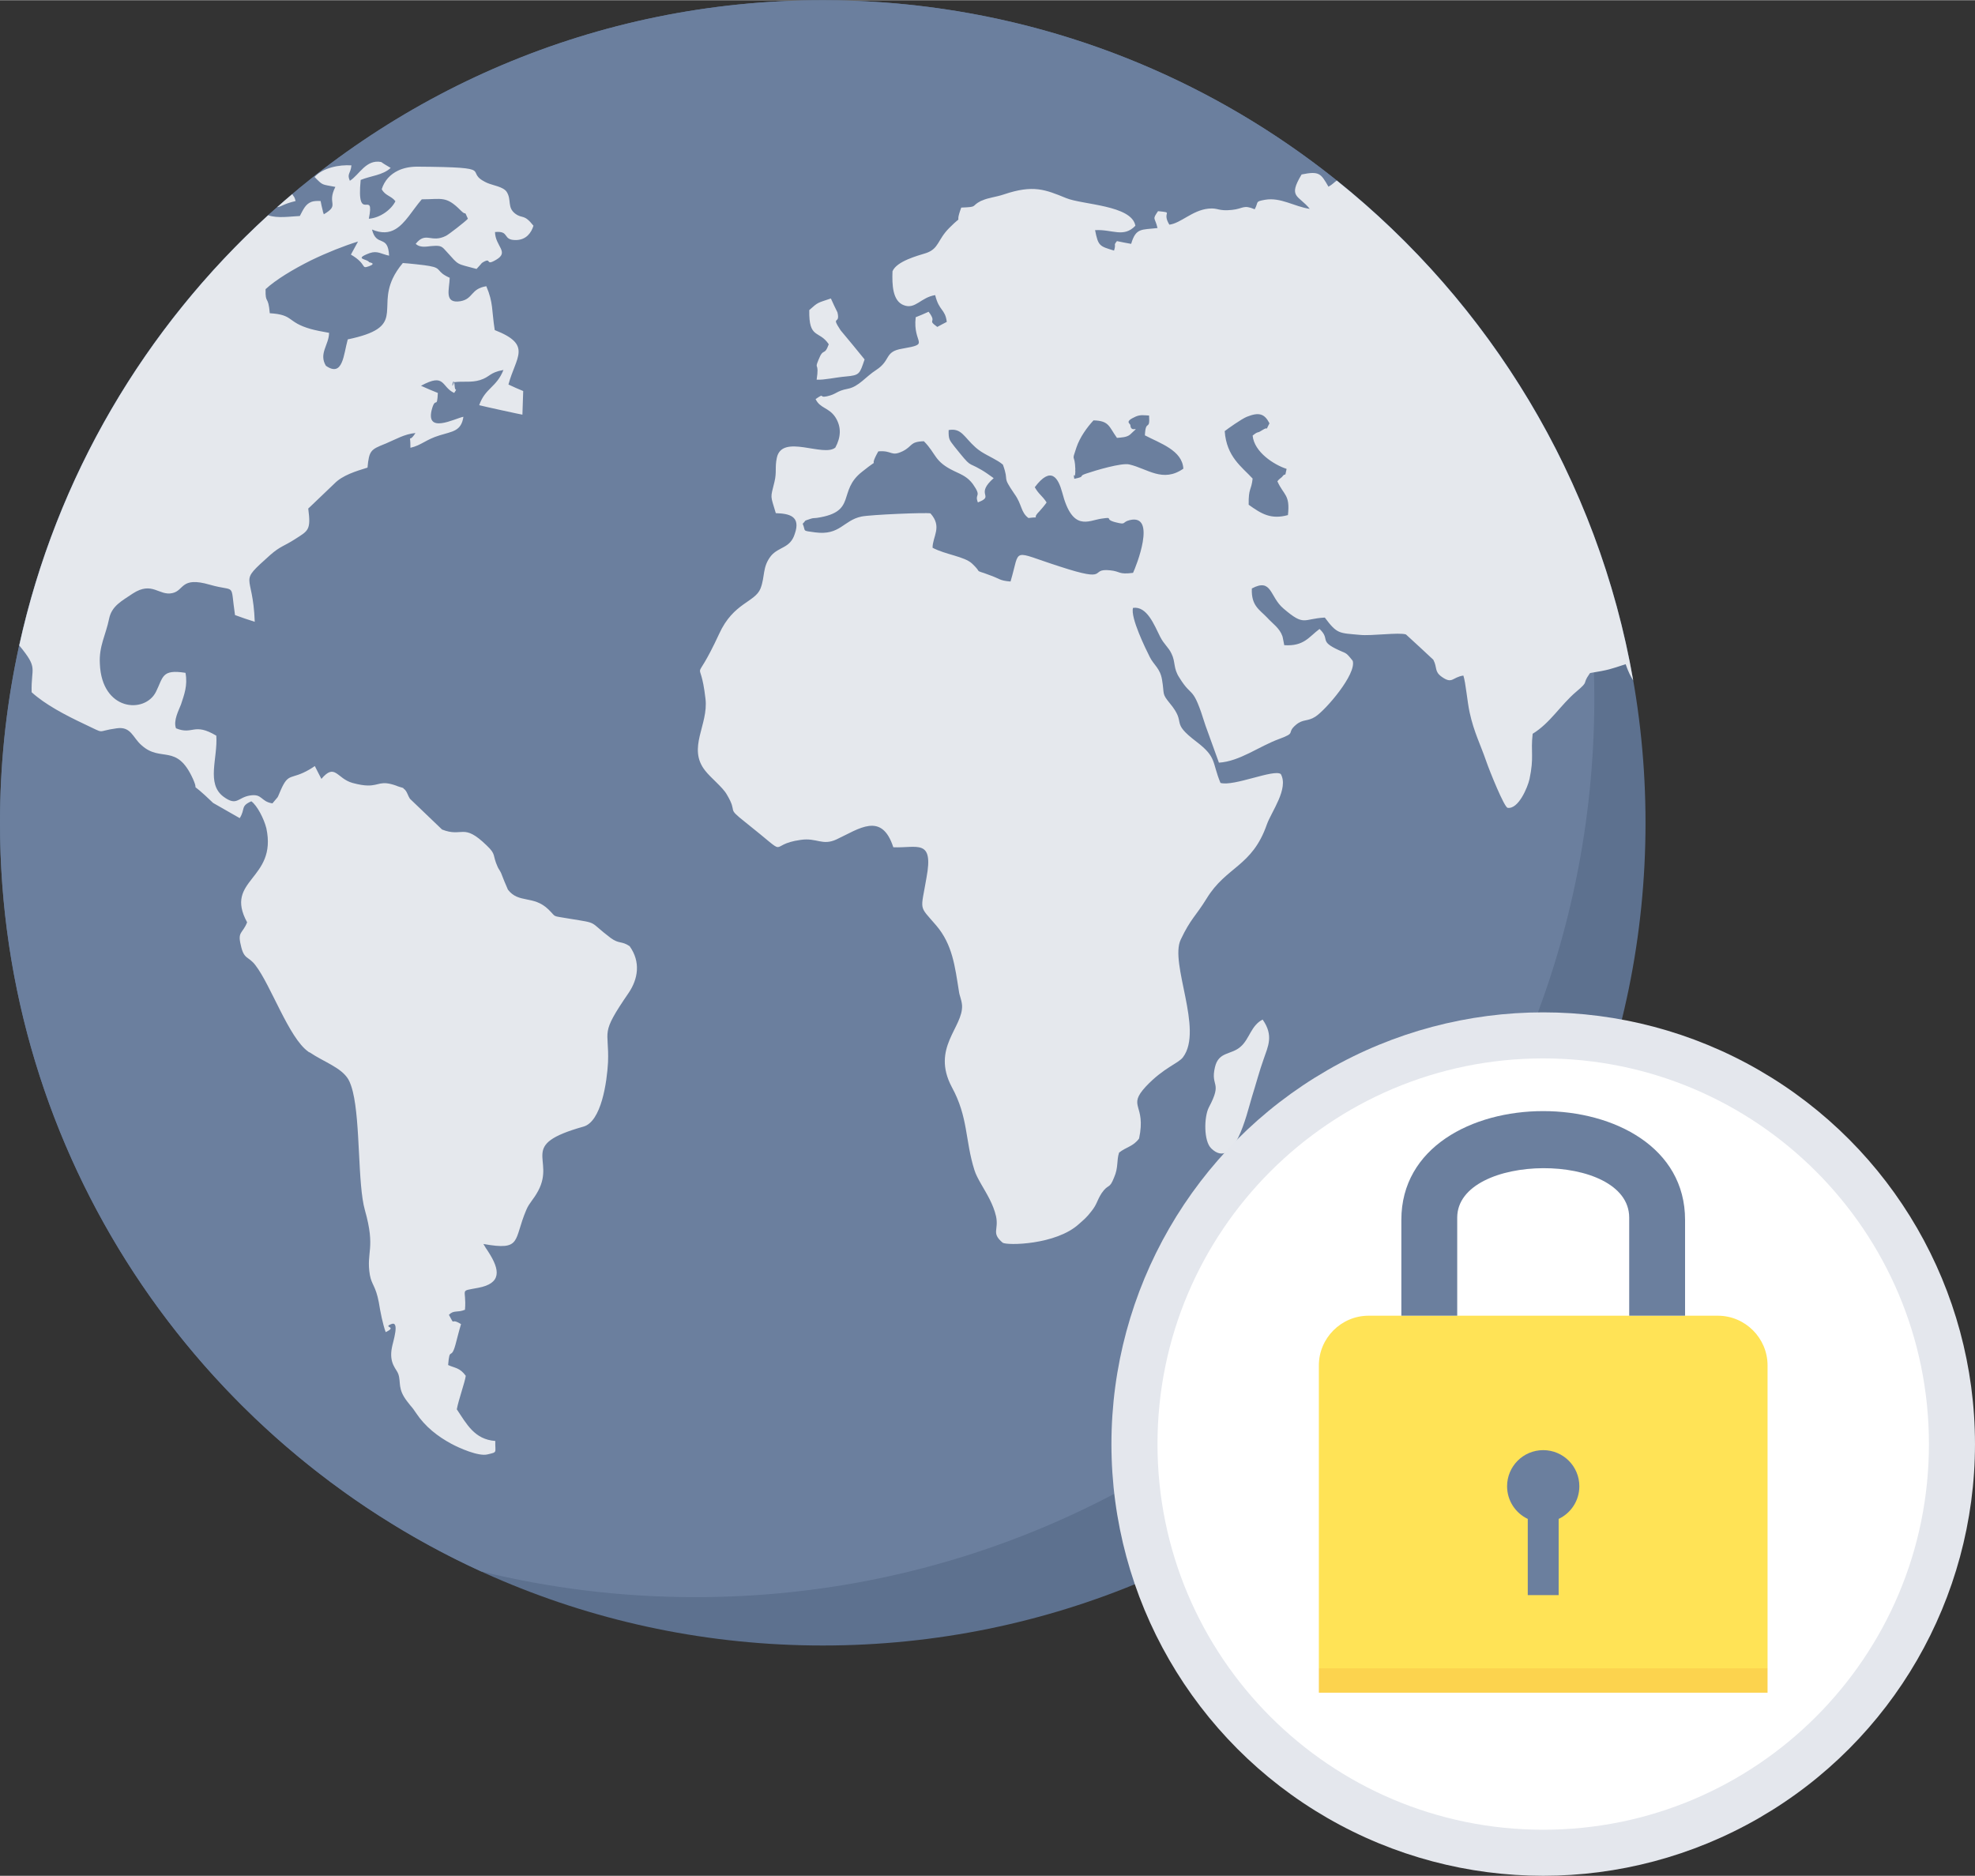 <?xml version="1.0" ?><!DOCTYPE svg  PUBLIC '-//W3C//DTD SVG 1.1//EN'  'http://www.w3.org/Graphics/SVG/1.1/DTD/svg11.dtd'><svg height="171px" style="shape-rendering:geometricPrecision; text-rendering:geometricPrecision; image-rendering:optimizeQuality; fill-rule:evenodd; clip-rule:evenodd" version="1.1" viewBox="0 0 491753 467060" width="180px" xml:space="preserve" xmlns="http://www.w3.org/2000/svg" xmlns:xlink="http://www.w3.org/1999/xlink"><rect x="0" y="0" width="491753" height="467060" fill="#333333" stroke="none"/><defs><style type="text/css">
   <![CDATA[
    .fil0 {fill:#5D718F}
    .fil1 {fill:#6B7F9E}
    .fil3 {fill:#E4E7ED}
    .fil2 {fill:#E5E8ED}
    .fil6 {fill:#FCD34E}
    .fil5 {fill:#FFE356}
    .fil4 {fill:white}
   ]]>
  </style></defs><g id="Layer_x0020_1"><g id="_427787408"><g><path class="fil0" d="M204857 0c113141,0 204860,91716 204860,204857 0,113138 -91719,204857 -204860,204857 -113138,0 -204857,-91719 -204857,-204857 0,-113141 91719,-204857 204857,-204857z"/><path class="fil1" d="M204857 0c81147,0 151266,47181 184440,115604 4995,18575 7674,38098 7674,58254 0,123607 -100208,223817 -223824,223817 -18395,0 -36266,-2236 -53372,-6423 -70668,-32309 -119775,-103613 -119775,-186395 0,-113141 91719,-204857 204857,-204857z"/><path class="fil2" d="M332849 44913c38092,30524 65052,74364 73799,124473 -617,-953 -1247,-2197 -1881,-4042 -4000,1311 -4132,1418 -8856,2206l-207 288c-1877,2675 97,1541 -3205,4333 -3933,3309 -6495,7826 -10883,10501 -530,4679 388,5729 -788,11296 -462,2049 -2756,7561 -5448,7144 -850,-158 -4459,-9089 -5312,-11558 -1444,-4200 -3082,-7302 -4129,-12129 -591,-2579 -989,-7513 -1577,-9248 -2821,417 -2692,2210 -5380,320 -1900,-1370 -1047,-2207 -2100,-4255 -2226,-2100 -4524,-4201 -6818,-6304 -1774,-575 -8595,420 -11480,106 -5183,-478 -5635,-158 -8721,-4307 -5447,265 -4985,2307 -10301,-2258 -3476,-2944 -2820,-7668 -7867,-4992 -194,4307 1903,5257 3803,7250 1373,1525 3082,2576 3803,4621 67,55 394,1993 462,2255 4917,320 6097,-2042 8785,-4039 2627,2466 65,2892 3871,4831 3015,1525 2427,633 4391,3098 986,3309 -6753,12288 -9312,13920 -1968,1260 -3018,524 -4785,1991 -2621,2210 326,1893 -4262,3573 -4918,1790 -9778,5567 -14954,5881 -1118,-3047 -2233,-6139 -3344,-9241 -3283,-10556 -3150,-6459 -6498,-11923 -1573,-2365 -918,-3887 -1968,-5987 -723,-1574 -1835,-2259 -2820,-4198 -1506,-2995 -3277,-7667 -6753,-7199 -724,2362 3214,10347 4194,12288 988,1946 2559,2789 3021,5574 652,3829 -133,3354 1964,5926 4395,5306 -194,4365 6627,9561 5112,3887 3800,5044 5968,10246 3344,940 13312,-3519 15018,-2207 2033,3622 -2358,9396 -3473,12550 -3674,10556 -10104,10401 -15022,18485 -2685,4365 -3935,4940 -6426,10194 -2824,5933 5706,22373 591,29255 -1118,1574 -4724,2520 -9248,7299 -4791,5199 130,4304 -1709,12970 -1441,1997 -3212,2100 -4985,3522 -653,2045 -130,3670 -1244,6194 -1183,3047 -1377,1418 -3086,3890 -1244,1939 -1112,2727 -2556,4514 -1247,1632 -1903,2097 -3079,3154 -5713,5254 -17975,5409 -19022,4672 -2892,-2469 -918,-3099 -1641,-6566 -701,-3047 -2317,-5596 -3668,-7948l-139 -246c-652,-1150 -1247,-2258 -1573,-3309 -2362,-7460 -1506,-13124 -5638,-20689 -5183,-9774 2882,-14863 2552,-20378 -129,-1470 -653,-2362 -785,-3522 -982,-6091 -1570,-11552 -5638,-16334 -4463,-5195 -3871,-3363 -2427,-11919 1832,-9820 -2362,-7303 -8265,-7561 -2889,-8928 -8527,-4575 -14166,-1945 -3541,1625 -4853,-472 -8859,103 -8921,1209 -1900,5044 -13839,-4410 -4983,-3942 -1638,-1946 -4588,-6879 -986,-1787 -4004,-4149 -5383,-5939 -4521,-5671 856,-11393 71,-17907 -1380,-12078 -3348,-1577 3408,-16175 3542,-7774 8918,-7826 10298,-11296 1183,-3096 391,-5306 2624,-8140 1967,-2310 4788,-1838 5903,-5460 1570,-4466 -1444,-5041 -4724,-5151 -1376,-4672 -1376,-3515 -329,-7822 591,-2417 64,-3577 591,-5991 1312,-6035 11609,-48 14563,-2520 1376,-2572 1573,-5089 0,-7564 -1642,-2465 -3800,-2152 -4918,-4514 2491,-1677 652,-210 2821,-685 2555,-575 2226,-1312 5244,-1887 2688,-527 4400,-2995 7018,-4672 3738,-2417 1964,-4575 6494,-5306 7283,-1266 2556,-1050 3348,-7829 1108,-420 2161,-895 3211,-1366 2298,2995 -588,1790 2165,3780 721,-417 1574,-837 2362,-1254 -397,-3263 -1900,-2630 -2888,-6669 -3606,572 -4918,3622 -7804,2517 -2820,-1050 -2950,-5095 -2820,-8456 1047,-2520 6294,-3883 8326,-4517 3286,-1102 2824,-3308 5842,-6304 3936,-3938 1047,55 2950,-5037 4330,-162 2298,-320 4853,-1632l130 -51 265 -104c1512,-685 3476,-843 5447,-1522 7212,-2413 10162,-1208 15410,941 4064,1683 16333,1735 17251,6885 -2950,3092 -5771,837 -10036,1102 785,3987 1114,3987 4724,5089 591,-1890 -265,-1147 720,-2362 1183,262 2365,472 3538,685 1186,-4045 2563,-3464 6566,-3939 -659,-2788 -1383,-1997 126,-4203 4136,423 788,58 2821,3366 2885,-371 5709,-3576 9709,-3993 2491,-262 2362,685 5900,313 2889,-313 2756,-1363 5645,-155 1047,-1945 0,-1893 2559,-2365 3932,-685 7345,1732 11148,2258 -2818,-3467 -5510,-2785 -2033,-8562 4395,-892 4789,-262 6689,3050 1082,-607 1541,-1215 2071,-1528zm-328057 115765c9228,-41986 31332,-79147 61966,-107125 2379,827 5529,281 7894,184 847,-1574 1373,-2944 2882,-3519 592,-210 1315,-261 2294,-210 133,785 330,1574 524,2362 0,58 136,582 71,478 65,-109 129,314 194,469 4136,-2414 656,-2465 2885,-6824 -3477,-685 -3014,-268 -5183,-2475 2104,-2307 6165,-3099 9183,-2886 -197,2104 -1179,2052 -391,3832 2362,-1466 4001,-5402 7804,-4672 720,524 1580,999 2362,1470 -1971,1839 -4918,1946 -7474,2992 -1118,11403 3606,1842 2032,9665 2818,-207 5577,-2256 6621,-4356 -1044,-1367 -2556,-1367 -3409,-2998 662,-2101 2074,-3687 4068,-4634 1347,-643 2963,-982 4789,-982 20857,155 10950,1102 17383,4045 1438,627 3997,947 4853,2204 1309,1997 65,3884 2159,5464 1838,1363 2103,-55 4526,2995 -520,1729 -1770,3516 -4323,3571 -3544,51 -1444,-2366 -5250,-1997 67,3567 3609,4937 326,6879 -2885,1732 -1050,-630 -3215,578 -65,52 -265,158 -326,210 -130,104 -262,262 -330,365 -394,424 -724,789 -1047,1160 -5247,-1421 -4262,-788 -7412,-4255 -1179,-1312 -1373,-1632 -3477,-1467 -1312,45 -3014,620 -4265,-530 2562,-3202 3806,-103 7545,-1997 656,-316 4788,-3515 5448,-4255 -1118,-2517 -136,-420 -1771,-2049 -3677,-3725 -4731,-2785 -9710,-2785 -2333,2688 -4081,6007 -6620,7464 -1535,885 -3361,1082 -5778,55 1118,4514 3997,1050 4262,6511 -1900,-372 -2885,-1319 -4853,-634 -4197,1574 -459,1419 -129,2259 0,52 1968,262 0,998 -2168,785 -330,-423 -4527,-2888 588,-1054 1183,-2149 1771,-3257 -3409,1050 -7674,2733 -11674,4672 -4527,2258 -8792,4834 -11348,7196 -68,3942 656,1311 1050,5990 6100,365 4129,2201 10230,3936 1182,320 2691,633 4530,946 0,2944 -2627,5148 -792,8198 4265,2989 4395,-2840 5448,-6566 14433,-3018 7477,-7260 11209,-15199 559,-1186 1354,-2453 2501,-3816 1108,52 5635,527 6620,737 3280,575 1512,1363 5054,2937 -68,2837 -1509,6514 2688,5832 3212,-575 2494,-3099 6427,-3732 1767,4152 1312,5939 2097,10924 9448,3681 5247,6669 3412,13555 1182,575 2423,1102 3674,1625 -65,1997 -133,3942 -197,5884 -194,0 -10104,-2158 -10760,-2362 1509,-4310 4265,-4359 6039,-8769 -3541,627 -3283,1729 -5839,2520 -2294,685 -4068,207 -6494,527 -853,2834 -65,-2472 200,1150 129,1370 785,55 -136,1525 -3279,-1525 -2161,-5095 -8262,-1787 1377,634 2750,1206 4197,1787 -197,4039 -526,992 -1376,3674 -2103,6879 5706,2624 7739,2259 -527,3628 -2757,3628 -5907,4620 -3473,1050 -4524,2472 -7280,3105 0,-4310 -652,-685 1248,-3680 -2757,262 -4789,1522 -7409,2630l-262 100c-3373,1373 -3884,1577 -4265,5884 -2886,889 -6230,1894 -8262,3994 -2036,1938 -4068,3884 -6039,5774 -197,158 -330,317 -456,420 721,5409 0,5512 -3283,7619 -2756,1783 -3674,1732 -6229,3990 -8198,7354 -4262,3936 -3807,16595 -1706,-523 -3344,-1105 -4914,-1676 -1251,-8408 455,-5623 -6301,-7565 -7280,-2103 -6297,1467 -9312,2101 -3344,730 -4989,-3047 -9842,103 -2685,1835 -5244,3044 -5900,6301 -788,3939 -2559,6824 -2297,11189 462,11816 11215,12498 13971,6983 1835,-3674 1380,-5671 7348,-4724 591,3150 -330,5460 -1118,7877 -524,1415 -1968,3987 -1244,5936 4265,1732 4394,-1525 10036,1835 394,5619 -2556,11923 1770,15180 3344,2465 3542,258 6492,-262 3282,-575 2691,1467 5709,1942 1706,-2100 982,-785 2100,-3363 1968,-4459 2491,-2362 7151,-5093 455,-261 846,-526 1308,-840 524,1102 1118,2152 1638,3202 3413,-4045 3807,-103 7742,1002 1693,462 2899,630 3826,640 2863,42 3154,-1348 7060,38 462,214 1050,369 1577,527 68,0 261,104 261,210 68,52 262,210 327,265 653,734 724,1470 1247,2259 2692,2572 5380,5150 8004,7667 5179,2049 5179,-1787 11082,3936 2492,2362 1377,2316 2757,5357 197,478 588,947 853,1528 523,1415 1114,2779 1706,4146 2688,3522 6358,1315 10097,4937 2165,2100 530,1470 5312,2310 7415,1209 4530,527 10171,4782 2162,1574 2689,682 4721,2046 2821,3942 2097,8194 -258,11661 -7283,10608 -4792,8876 -5118,17280 -265,4830 -1642,14808 -6169,16013 -16462,4627 -6888,7833 -11215,15969 -1247,2316 -2165,2891 -2953,4730 -3277,7664 -982,10239 -10692,8511 924,1625 330,520 1250,1990 2883,4466 3345,7829 -2559,8928 -4921,947 -2820,0 -3279,5460 -1903,792 -2756,0 -4004,1261 1706,3153 133,529 3021,2316 -529,1729 -920,3412 -1379,5093 -1115,4097 -1441,316 -1835,5095 1702,782 2885,627 4391,2682 -194,1573 -1771,5877 -2230,8346 2430,3628 4398,7512 9580,7884 -67,3040 653,2727 -1971,3354 -2229,526 -6950,-1574 -8921,-2624 -3409,-1842 -6559,-4255 -8853,-7719 -1312,-1945 -785,-999 -2168,-2834 -2491,-3205 -1506,-4678 -2226,-6834 -395,-1257 -2427,-2623 -1574,-6720 197,-1154 2032,-6669 -194,-5723 -2232,895 1703,524 -1379,1997 -727,-1997 -1312,-4940 -1707,-7406 -788,-4152 -1770,-4310 -2232,-6827 -982,-5832 1509,-6466 -1247,-16182 -1810,-6430 -1083,-21648 -2992,-29458 -307,-1244 -679,-2300 -1138,-3105 -1770,-2937 -6100,-4304 -9574,-6669 -197,-48 -329,-107 -394,-210 -4788,-3360 -9315,-16543 -13122,-21477 -1767,-2369 -2885,-1319 -3670,-5044 -853,-3412 456,-2834 1573,-5677 -5835,-10708 7545,-10553 4789,-23423 -588,-2362 -2291,-5670 -3738,-6714 -2757,1205 -1445,1887 -2889,4197 -2230,-1260 -4459,-2523 -6621,-3780 -6759,-6511 -3153,-1787 -5050,-6042 -4068,-8928 -7939,-3936 -12792,-8346 -2168,-1842 -2562,-4731 -6165,-4204 -5441,733 -2427,1573 -8068,-1054 -4789,-2258 -9774,-4882 -13118,-7929 -178,-6378 1764,-5764 -3086,-11651zm64219 -109141c1240,-1102 2497,-2185 3764,-3257l103 206c259,420 459,420 724,1522 -3325,811 -3322,1361 -4591,1529zm175318 60903c1816,1160 4039,2042 5383,3218 1703,4673 -459,2414 2885,7303 1903,2623 1509,4514 3474,5984 3612,-472 462,581 2691,-1625 394,-420 1509,-1736 1832,-2259 -1176,-1787 -1900,-1945 -2947,-3784 4065,-5405 5839,-2310 6821,1267 2559,9923 6492,7034 9774,6559 3345,-472 456,107 3474,892 2889,737 1506,0 3541,-520 6886,-1684 1577,11658 857,13128 -3739,472 -3018,-365 -5710,-633 -5444,-576 326,3263 -12527,-947 -12333,-3936 -9706,-4827 -12265,3735 -2821,-210 -2689,-740 -5309,-1628 -1002,-382 -1580,-585 -1974,-698l-130 -42c-1046,-366 0,-49 -2161,-2097 -1907,-1787 -6559,-2207 -9842,-3942 0,-2834 2491,-5196 -524,-8560 -982,-261 -14957,317 -17183,789 -4523,946 -5315,4775 -11548,3938 -3409,-474 -2226,-155 -3082,-2151 1114,-1102 0,-527 1906,-1209 720,-258 982,-155 1706,-258 10097,-1529 4915,-6624 11212,-11506 5247,-4204 1118,51 4003,-5044 3542,-314 3083,1415 6101,-52 2494,-1260 1703,-2362 5247,-2472 3147,3157 2488,5044 7606,7458 2036,953 3280,1473 4592,3208 2362,3364 329,2259 1250,4569 194,-103 452,-213 717,-313l130 -62c2759,-1318 -1377,-1735 3085,-5667 -1308,-947 -2261,-1609 -3085,-2081l-130 -71c-3473,-2045 -2097,-158 -6559,-5726 -1179,-1576 -1509,-1677 -1438,-4097 3209,-575 3800,1735 6686,4307 394,372 853,685 1311,999l130 90zm70051 141401c-2879,1467 -3280,4834 -5442,6721 -2362,2152 -5512,1160 -6430,5150 -1179,4986 1971,3464 -1509,9978 -1240,2414 -1308,8449 595,10243 5703,5509 8789,-8404 10101,-12763 982,-3099 1903,-6618 2950,-9509 1050,-3099 2555,-5829 -265,-9820zm-9442 -146535c459,6414 4259,8879 6954,11816 -330,3050 -1050,2259 -986,6514 3215,2317 5574,3726 9774,2579 588,-5151 -1050,-4889 -2623,-8408 261,-423 982,-943 1111,-1050 1183,-1573 595,627 1183,-2048 -3083,-992 -8068,-4149 -8459,-8295 1505,-1208 1047,-475 2158,-1208 2430,-1577 595,837 2036,-1839 -1241,-2413 -2624,-2840 -5639,-1631 -1312,529 -4788,2995 -5509,3570zm-26828 1683c-2032,-2833 -1903,-4255 -5839,-4358 -1570,1683 -3408,4200 -4261,6772 -1312,3890 -395,1208 -262,5412 -68,155 0,369 0,527 -68,2517 -659,-475 -265,1838 3086,-633 724,-578 3018,-1318 2165,-737 8792,-2733 10695,-2255 4520,1050 8330,4623 13445,1050 -265,-4569 -5774,-6304 -9577,-8301 197,-4197 1311,-888 1046,-4934 -1311,-52 -2097,-262 -3344,262 -2950,1312 -1312,1683 -1312,2155 133,2255 2954,-472 -64,2314 -853,730 -2233,730 -3280,836zm-76613 -31826c-123,7354 2426,4882 4856,8511 -1115,3098 -1312,685 -2556,3880 -1114,2682 262,268 -462,4941 1903,106 4721,-576 7219,-789 3541,-313 3476,-633 4720,-4255 -1964,-2414 -3935,-4831 -5968,-7244 -2562,-3891 0,-1212 -788,-4469 -588,-1157 -1115,-2304 -1638,-3467 -3409,1163 -3083,843 -5383,2892z"/></g><g><ellipse class="fil3" cx="384243" cy="359553" rx="107508" ry="107507"/><path class="fil4" d="M384243 263512c53039,0 96039,43000 96039,96042 0,53039 -43000,96039 -96039,96039 -53042,0 -96042,-43000 -96042,-96039 0,-53042 43000,-96042 96042,-96042z"/></g><g><path class="fil5" d="M340759 327588l86966 0c6811,0 12378,5571 12378,12382l0 75412 -111720 0 0 -75412c0,-6811 5568,-12382 12376,-12382z"/><path class="fil1" d="M348920 303714l0 23874 13910 0 0 -24420c0,-16247 42823,-16599 42823,0l0 24420 13910 0 0 -23874c0,-36105 -70643,-36105 -70643,0z"/><path class="fil1" d="M384243 361063c4973,0 8996,4023 8996,8996 0,3593 -2107,6694 -5151,8132l0 18974 -7690 0 0 -18974c-3040,-1438 -5150,-4539 -5150,-8132 0,-4973 4026,-8996 8995,-8996z"/></g><rect class="fil6" height="6083" width="111720" x="328383" y="415383"/></g></g></svg>